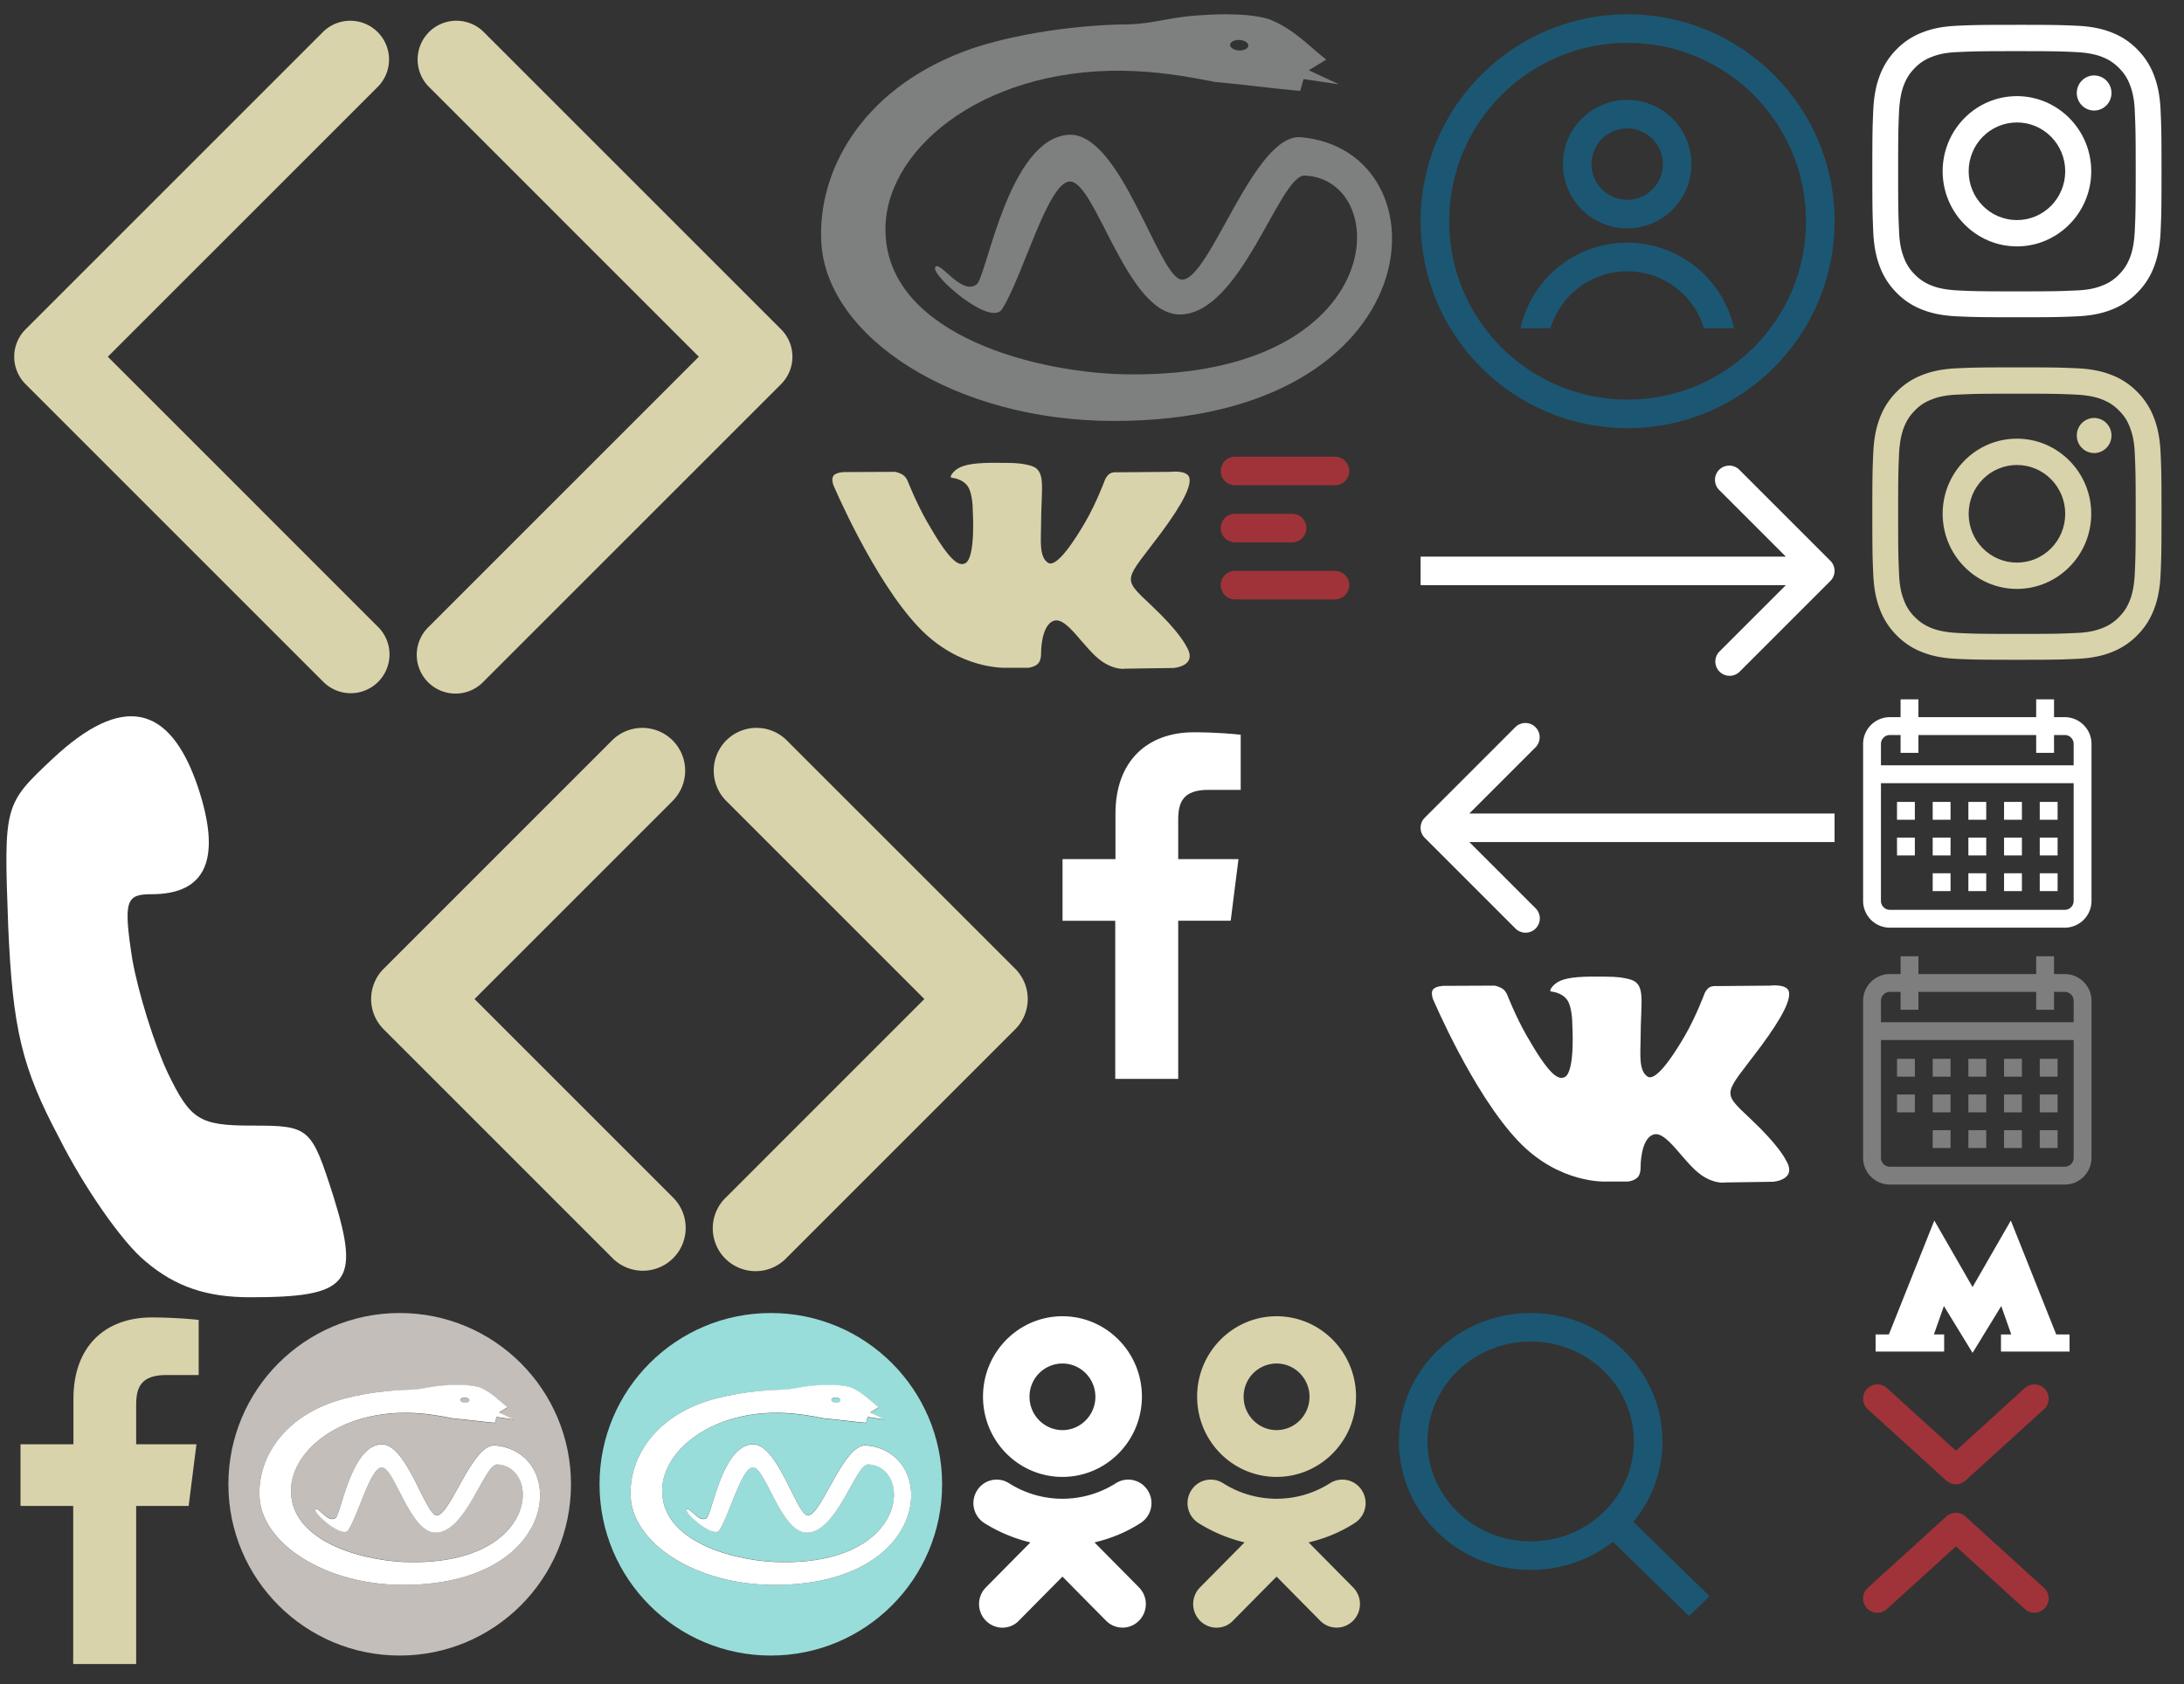 <?xml version="1.0" encoding="utf-8"?><!DOCTYPE svg PUBLIC "-//W3C//DTD SVG 20010904//EN" "http://www.w3.org/TR/2001/REC-SVG-20010904/DTD/svg10.dtd"><svg width="153" height="118" viewBox="0 0 153 118" xmlns="http://www.w3.org/2000/svg" xmlns:xlink="http://www.w3.org/1999/xlink"><rect x="0" y="0" width="153" height="118" fill="#333333" stroke="none"/><svg width="15" height="9" fill="none" viewBox="-1 -1 15 9" id="arrow-down" x="129.52" y="96" xmlns="http://www.w3.org/2000/svg"><path fill-rule="evenodd" clip-rule="evenodd" d="M.26.327A1 1 0 011.673.26L6.5 4.65 11.327.26a1 1 0 011.346 1.48l-5.5 5a1 1 0 01-1.346 0l-5.5-5A1 1 0 01.26.327z" fill="#A03339"/></svg><svg width="15" height="9" fill="none" viewBox="-1 -1 15 9" id="arrow-up" x="129.52" y="105" xmlns="http://www.w3.org/2000/svg"><path fill-rule="evenodd" clip-rule="evenodd" d="M.26 6.673a1 1 0 001.413.067L6.5 2.35l4.827 4.389a1 1 0 001.346-1.48l-5.5-5a1 1 0 00-1.346 0l-5.5 5A1 1 0 00.26 6.673z" fill="#A03339"/></svg><svg width="18" height="18" fill="none" viewBox="-1 -1 18 18" id="calendar" x="129.52" y="48" xmlns="http://www.w3.org/2000/svg"><path d="M1.875 1.25h.75V0h1.25v1.25h8.25V0h1.25v1.25h.75c1.034 0 1.875.841 1.875 1.875v11A1.877 1.877 0 0114.125 16H1.875A1.877 1.877 0 010 14.125v-11C0 2.091.841 1.25 1.875 1.25zM1.25 14.125c0 .345.28.625.625.625h12.25c.345 0 .625-.28.625-.625v-8.25H1.25v8.25zm0-9.5h13.5v-1.5a.626.626 0 00-.625-.625h-.75v1.25h-1.25V2.5h-8.25v1.25h-1.25V2.5h-.75a.626.626 0 00-.625.625v1.5z" fill="#fff"/><path d="M12.375 7.188h1.25v1.25h-1.25v-1.25zM9.875 7.188h1.25v1.25h-1.25v-1.25zM7.375 7.188h1.25v1.25h-1.25v-1.25zM4.875 7.188h1.25v1.25h-1.25v-1.25zM2.375 7.188h1.25v1.25h-1.25v-1.25zM12.375 9.688h1.25v1.25h-1.25v-1.25zM9.875 9.688h1.25v1.25h-1.25v-1.25zM7.375 9.688h1.25v1.25h-1.25v-1.25zM4.875 9.688h1.25v1.25h-1.25v-1.25zM12.375 12.188h1.25v1.25h-1.25v-1.25zM9.875 12.188h1.25v1.25h-1.25v-1.25zM7.375 12.188h1.25v1.25h-1.25v-1.25zM4.875 12.188h1.25v1.25h-1.25v-1.25zM2.375 9.688h1.25v1.25h-1.25v-1.25z" fill="#fff"/></svg><svg width="18" height="18" fill="none" viewBox="-1 -1 18 18" id="calendar-brown" x="129.52" y="66" xmlns="http://www.w3.org/2000/svg"><path d="M1.875 1.25h.75V0h1.25v1.25h8.25V0h1.25v1.25h.75c1.034 0 1.875.841 1.875 1.875v11A1.877 1.877 0 0114.125 16H1.875A1.877 1.877 0 010 14.125v-11C0 2.091.841 1.25 1.875 1.25zM1.25 14.125c0 .345.28.625.625.625h12.25c.345 0 .625-.28.625-.625v-8.25H1.25v8.25zm0-9.5h13.5v-1.5a.626.626 0 00-.625-.625h-.75v1.25h-1.25V2.5h-8.25v1.25h-1.25V2.5h-.75a.626.626 0 00-.625.625v1.5z" fill="#7E7E7E"/><path d="M12.375 7.188h1.25v1.25h-1.25v-1.25zM9.875 7.188h1.25v1.25h-1.25v-1.25zM7.375 7.188h1.25v1.25h-1.25v-1.25zM4.875 7.188h1.25v1.25h-1.25v-1.25zM2.375 7.188h1.25v1.25h-1.25v-1.25zM12.375 9.688h1.25v1.25h-1.25v-1.25zM9.875 9.688h1.25v1.25h-1.25v-1.25zM7.375 9.688h1.25v1.25h-1.25v-1.25zM4.875 9.688h1.25v1.25h-1.25v-1.25zM12.375 12.188h1.25v1.25h-1.25v-1.25zM9.875 12.188h1.25v1.25h-1.25v-1.25zM7.375 12.188h1.25v1.25h-1.25v-1.25zM4.875 12.188h1.25v1.25h-1.25v-1.25zM2.375 9.688h1.25v1.25h-1.25v-1.25z" fill="#7E7E7E"/></svg><svg version="1.0" width="25" height="41" viewBox="-1 -1 232 392" id="callico" y="50" xmlns="http://www.w3.org/2000/svg"><path d="M93 366c-16-13-42-51-58-83-25-47-31-73-34-141-3-82-3-82 30-113 46-43 78-37 97 19 16 48 6 72-31 72-17 0-19 4-13 43 4 23 15 58 24 77 15 31 21 35 56 35 39 0 40 1 55 48 18 58 10 67-56 67-29 0-50-7-70-24z" fill="#fff"/></svg><svg width="31" height="31" fill="none" viewBox="-1 -1 31 31" id="lk" x="98.52" xmlns="http://www.w3.org/2000/svg"><path fill-rule="evenodd" clip-rule="evenodd" d="M19.852 22A5.616 5.616 0 009.1 22H7a7.66 7.66 0 0114.954 0h-2.102zm-5.38-16a4.5 4.5 0 110 9 4.5 4.5 0 010-9zm0 2a2.5 2.5 0 110 5 2.5 2.5 0 010-5z" fill="#1B5773"/><path fill-rule="evenodd" clip-rule="evenodd" d="M14.5 27C21.404 27 27 21.404 27 14.5S21.404 2 14.5 2 2 7.596 2 14.5 7.596 27 14.5 27zm0 2C22.508 29 29 22.508 29 14.5S22.508 0 14.5 0 0 6.492 0 14.5 6.492 29 14.5 29z" fill="#1B5773"/></svg><svg width="42" height="31" fill="none" viewBox="-1 -1 42 31" id="logo" x="56.52" xmlns="http://www.w3.org/2000/svg"><path fill-rule="evenodd" clip-rule="evenodd" d="M33.615 8.614c-3.294-.28-6.345 9.941-8.31 9.976-.794.048-1.853-2.512-3.172-5.075-1.334-2.598-2.937-5.194-4.803-5.07-4.221.291-5.724 9.942-6.432 10.484-.56.42-1.243-.07-1.811-.562-.53-.455-.958-.912-1.096-.634-.281.574 3.897 4.202 4.69 2.925 1.455-2.271 3.201-8.911 4.75-8.943 1.811 0 3.976 9.285 7.673 9.32 2.157.015 3.904-2.426 5.335-4.866 1.436-2.452 2.553-4.903 3.448-4.867 6.233.284 5.903 14.017-12.11 13.93-6.466-.002-17.024-2.684-17.26-9.897-.234-5.65 6.57-11.5 16.611-11.378 2.349.041 4.228.341 6.484.787 1.912.166 4.024.46 5.955.627l.231-.832 2.489.371-2.12-.988 1.226-.745c-1.222-.945-2.3-2.183-4.035-2.839C30.532.085 29.451 0 28.372 0c-.703 0-1.404.036-2.032.083-1.883.128-3.143.578-4.746.62-4.44.042-9 .902-11.683 1.938C2.74 5.395-.26 11.082.017 15.993c.377 6.637 9.335 12.5 20.487 12.502 22.572.008 23.515-18.964 13.11-19.88zM29.318 1.8c.353.02.626.2.612.403-.014.203-.311.352-.664.332-.353-.019-.626-.2-.612-.404.014-.203.31-.352.664-.331z" fill="#7E7F7F"/></svg><svg version="1.1" id="map-point-gray" x="15" y="91" viewBox="-1 -1 26 26" xml:space="preserve" width="26" height="26" xmlns="http://www.w3.org/2000/svg"><style>.hst0,.hst1{fill-rule:evenodd;clip-rule:evenodd;fill:#c3beba}.hst1{fill:#fff}</style><path class="hst0" d="M16.56 6.29c.17.01.32-.06.33-.16s-.13-.19-.3-.2c-.17-.01-.32.06-.33.16s.12.19.3.2z"/><path class="hst0" d="M12 0C5.37 0 0 5.37 0 12s5.37 12 12 12 12-5.37 12-12S18.63 0 12 0zm.25 19.05c-5.48 0-9.89-2.88-10.07-6.15-.14-2.41 1.34-5.21 4.86-6.56 1.32-.51 3.56-.93 5.74-.95.79-.02 1.41-.24 2.33-.3.31-.02.65-.04 1-.04.53 0 1.06.04 1.47.17.85.32 1.38.93 1.98 1.4l-.6.37 1.04.49-1.22-.18-.11.41c-.95-.08-1.99-.23-2.93-.31-1.11-.22-2.03-.37-3.19-.39-4.93-.08-8.28 2.79-8.16 5.57.12 3.55 5.31 4.86 8.49 4.87 8.86.04 9.02-6.71 5.95-6.85-.44-.02-.99 1.19-1.7 2.39-.7 1.2-1.56 2.4-2.62 2.39-1.82-.02-2.88-4.58-3.77-4.58-.76.02-1.62 3.28-2.34 4.4-.39.63-2.44-1.16-2.31-1.44.07-.14.28.09.54.31.28.24.62.48.89.28.35-.27 1.09-5.01 3.16-5.16.92-.06 1.71 1.22 2.36 2.49.65 1.26 1.17 2.52 1.56 2.49.97-.02 2.47-5.04 4.09-4.9 5.12.46 4.66 9.78-6.44 9.78z"/><path class="hst1" d="M18.69 9.28c-1.62-.14-3.12 4.89-4.09 4.9-.39.02-.91-1.23-1.56-2.49-.66-1.28-1.44-2.55-2.36-2.49-2.08.14-2.81 4.89-3.16 5.16-.28.21-.61-.03-.89-.28-.26-.22-.47-.45-.54-.31-.14.28 1.92 2.07 2.31 1.44.72-1.12 1.57-4.38 2.34-4.4.89 0 1.96 4.57 3.77 4.58 1.06.01 1.92-1.19 2.62-2.39.71-1.21 1.25-2.41 1.7-2.39 3.06.14 2.9 6.89-5.95 6.85-3.18 0-8.37-1.32-8.49-4.87-.12-2.79 3.23-5.66 8.16-5.6 1.15.02 2.08.17 3.19.39.94.08 1.98.23 2.93.31l.11-.41 1.22.18-1.04-.49.6-.37c-.6-.46-1.13-1.07-1.98-1.4-.41-.12-.94-.17-1.47-.17-.35 0-.69.02-1 .04-.93.06-1.55.28-2.33.3-2.18.04-4.42.46-5.74.97-3.53 1.35-5 4.15-4.86 6.56.18 3.26 4.59 6.15 10.07 6.15 11.1 0 11.56-9.32 6.44-9.77zm-2.11-3.36c.17.01.31.1.3.2s-.15.17-.33.16c-.17-.01-.31-.1-.3-.2.01-.09.16-.17.33-.16z"/></svg><svg version="1.1" id="map-point-green" x="41" y="91" viewBox="-1 -1 26 26" xml:space="preserve" width="26" height="26" xmlns="http://www.w3.org/2000/svg"><style>.ist0,.ist1{fill-rule:evenodd;clip-rule:evenodd;fill:#98ddda}.ist1{fill:#fff}</style><path class="ist0" d="M16.56 6.29c.17.01.32-.06.33-.16s-.13-.19-.3-.2c-.17-.01-.32.06-.33.16s.12.19.3.2z"/><path class="ist0" d="M12 0C5.37 0 0 5.37 0 12s5.37 12 12 12 12-5.37 12-12S18.63 0 12 0zm.25 19.05c-5.48 0-9.89-2.88-10.07-6.15-.14-2.41 1.34-5.21 4.86-6.56 1.32-.51 3.56-.93 5.74-.95.79-.02 1.41-.24 2.33-.3.31-.02.65-.04 1-.04.53 0 1.06.04 1.47.17.85.32 1.38.93 1.98 1.4l-.6.37 1.04.49-1.22-.18-.11.41c-.95-.08-1.99-.23-2.93-.31-1.11-.22-2.03-.37-3.19-.39-4.93-.08-8.28 2.79-8.16 5.57.12 3.55 5.31 4.86 8.49 4.87 8.86.04 9.02-6.71 5.95-6.85-.44-.02-.99 1.19-1.7 2.39-.7 1.2-1.56 2.4-2.62 2.39-1.82-.02-2.88-4.58-3.77-4.58-.76.02-1.62 3.28-2.34 4.4-.39.63-2.44-1.16-2.31-1.44.07-.14.28.09.54.31.28.24.62.48.89.28.35-.27 1.09-5.01 3.16-5.16.92-.06 1.71 1.22 2.36 2.49.65 1.26 1.17 2.52 1.56 2.49.97-.02 2.47-5.04 4.09-4.9 5.12.46 4.66 9.78-6.44 9.78z"/><path class="ist1" d="M18.69 9.28c-1.62-.14-3.12 4.89-4.09 4.9-.39.02-.91-1.23-1.56-2.49-.66-1.28-1.44-2.55-2.36-2.49-2.08.14-2.81 4.89-3.16 5.16-.28.21-.61-.03-.89-.28-.26-.22-.47-.45-.54-.31-.14.28 1.92 2.07 2.31 1.44.72-1.12 1.57-4.38 2.34-4.4.89 0 1.96 4.57 3.77 4.58 1.06.01 1.92-1.19 2.62-2.39.71-1.21 1.25-2.41 1.7-2.39 3.06.14 2.9 6.89-5.95 6.85-3.18 0-8.37-1.32-8.49-4.87-.12-2.79 3.23-5.66 8.16-5.6 1.15.02 2.08.17 3.19.39.94.08 1.98.23 2.93.31l.11-.41 1.22.18-1.04-.49.6-.37c-.6-.46-1.13-1.07-1.98-1.4-.41-.12-.94-.17-1.47-.17-.35 0-.69.02-1 .04-.93.06-1.55.28-2.33.3-2.18.04-4.42.46-5.74.97-3.53 1.35-5 4.15-4.86 6.56.18 3.26 4.59 6.15 10.07 6.15 11.1 0 11.56-9.32 6.44-9.77zm-2.11-3.36c.17.01.31.1.3.2s-.15.17-.33.16c-.17-.01-.31-.1-.3-.2.01-.09.16-.17.33-.16z"/></svg><svg width="17" height="12" fill="none" viewBox="-1 -1 17 12" id="metro" x="129.52" y="84" xmlns="http://www.w3.org/2000/svg"><path d="M9.659 8.5v1.2h4.803V8.5h-.934L10.348.521 7.668 5.18 4.988.52l-3.182 7.98H.875v1.2h4.803V8.5H4.96l.7-1.99 2.008 3.282L9.678 6.51l.7 1.99H9.66z" fill="#fff"/></svg><svg width="28.26" height="50" fill="none" viewBox="-1.1 -1.1 31.21 55.21" id="nav-left" xmlns="http://www.w3.org/2000/svg"><path fill-rule="evenodd" clip-rule="evenodd" d="M28.121 1.379a3 3 0 010 4.242L7.243 26.5 28.12 47.379a3 3 0 11-4.242 4.242l-23-23a3 3 0 010-4.242l23-23a3 3 0 014.242 0z" fill="#D8D3AB"/></svg><svg width="24" height="40" fill="none" viewBox="-1 -1 24 40" id="nav-left-s" x="25" y="50" xmlns="http://www.w3.org/2000/svg"><path fill-rule="evenodd" clip-rule="evenodd" d="M21.121.879a3 3 0 010 4.242L7.243 19 21.12 32.879a3 3 0 11-4.242 4.242l-16-16a3 3 0 010-4.242l16-16a3 3 0 014.242 0z" fill="#D8D3AB"/></svg><svg width="28.26" height="50" fill="none" viewBox="-1.1 -1.1 31.21 55.21" id="nav-right" x="28.26" xmlns="http://www.w3.org/2000/svg"><path fill-rule="evenodd" clip-rule="evenodd" d="M.879 1.379a3 3 0 000 4.242L21.757 26.5.88 47.379A3 3 0 105.12 51.62l23-23a3 3 0 000-4.242l-23-23a3 3 0 00-4.242 0z" fill="#D8D3AB"/></svg><svg width="24" height="40" fill="none" viewBox="-1 -1 24 40" id="nav-right-s" x="49" y="50" xmlns="http://www.w3.org/2000/svg"><path fill-rule="evenodd" clip-rule="evenodd" d="M.879.879a3 3 0 000 4.242L14.757 19 .88 32.879A3 3 0 105.12 37.12l16-16a3 3 0 000-4.242l-16-16a3 3 0 00-4.242 0z" fill="#D8D3AB"/></svg><svg width="24" height="24" fill="none" viewBox="-1 -1 24 24" id="search" x="97" y="91" xmlns="http://www.w3.org/2000/svg"><path fill-rule="evenodd" clip-rule="evenodd" d="M9.23 16c4.042 0 7.232-3.181 7.232-7s-3.19-7-7.231-7C5.189 2 2 5.181 2 9s3.19 7 7.23 7zm0 2c5.099 0 9.232-4.03 9.232-9S14.329 0 9.23 0 0 4.03 0 9s4.133 9 9.23 9z" fill="#1B5773"/><path fill-rule="evenodd" clip-rule="evenodd" d="M20.33 21.235l-6.014-5.868 1.433-1.395 6.013 5.868-1.433 1.395z" fill="#1B5773"/></svg><svg width="31" height="18" fill="none" viewBox="-1 -1 31 18" id="slider-next" x="98.52" y="31" xmlns="http://www.w3.org/2000/svg"><path fill-rule="evenodd" clip-rule="evenodd" d="M22.343 15.071l6.364-6.364a1 1 0 000-1.414L22.343.929a1 1 0 10-1.414 1.414L25.586 7H0v2h25.586l-4.657 4.657a1 1 0 001.414 1.414z" fill="#fff"/></svg><svg width="31" height="18" fill="none" viewBox="-1 -1 31 18" id="slider-prev" x="98.52" y="49" xmlns="http://www.w3.org/2000/svg"><path fill-rule="evenodd" clip-rule="evenodd" d="M6.657 15.071L.293 8.707a1 1 0 010-1.414L6.657.929A1 1 0 018.07 2.343L3.414 7H29v2H3.414l4.657 4.657a1 1 0 01-1.414 1.414z" fill="#fff"/></svg><svg width="15" height="27" fill="none" viewBox="-1 -1 15 27" id="social-facebook" x="73" y="50" xmlns="http://www.w3.org/2000/svg"><path d="M8.539 24.595v-11.08h3.677l.546-4.318H8.539V6.44c0-1.245.343-2.096 2.119-2.096h2.26V.482c-.39-.047-1.73-.173-3.288-.173-3.257 0-5.486 2.017-5.486 5.705v3.183H.436v4.319h3.693v11.08h4.41z" fill="#fff"/></svg><svg width="15" height="27" fill="none" viewBox="-1 -1 15 27" id="social-facebook-active" y="91" xmlns="http://www.w3.org/2000/svg"><path d="M8.539 24.595v-11.08h3.677l.546-4.318H8.539V6.44c0-1.245.343-2.096 2.119-2.096h2.26V.482c-.39-.047-1.73-.173-3.288-.173-3.257 0-5.486 2.017-5.486 5.705v3.183H.436v4.319h3.693v11.08h4.41z" fill="#d8d3ab"/></svg><svg width="23" height="24" fill="none" viewBox="-1 -1 23 24" id="social-instagram" x="129.52" xmlns="http://www.w3.org/2000/svg"><path d="M10.775 2.584c2.712 0 3.024.016 4.099.063.982.048 1.527.205 1.885.347.468.19.81.41 1.17.772.358.363.576.694.763 1.182.14.363.311.899.343 1.907.046 1.088.062 1.403.062 4.145 0 2.743-.016 3.058-.063 4.145-.046.993-.202 1.545-.342 1.907-.187.473-.405.82-.764 1.182a3.105 3.105 0 01-1.169.773c-.358.141-.888.315-1.885.346-1.075.048-1.387.063-4.099.063-2.711 0-3.023-.015-4.098-.063-.982-.047-1.527-.205-1.885-.346-.468-.19-.81-.41-1.17-.773a3.147 3.147 0 01-.763-1.182c-.14-.362-.311-.898-.343-1.907-.046-1.087-.062-1.402-.062-4.145 0-2.742.016-3.057.062-4.145.047-.993.203-1.544.343-1.907.187-.473.405-.82.764-1.182a3.106 3.106 0 011.169-.772c.358-.142.888-.315 1.885-.347 1.06-.047 1.387-.063 4.098-.063zm0-1.844c-2.758 0-3.1.016-4.176.063-1.075.048-1.823.22-2.462.473a5.01 5.01 0 00-1.792 1.182 5.079 5.079 0 00-1.169 1.813C.927 4.917.756 5.673.71 6.76.662 7.848.646 8.21.646 10.985c0 2.79.016 3.136.063 4.223.047 1.088.218 1.844.467 2.49a5.078 5.078 0 001.169 1.813 5.01 5.01 0 001.792 1.182c.639.252 1.387.425 2.462.473 1.075.047 1.434.063 4.176.063 2.743 0 3.101-.016 4.177-.063 1.075-.047 1.823-.22 2.462-.473a5.011 5.011 0 001.792-1.182 5.08 5.08 0 001.169-1.813c.249-.646.42-1.402.467-2.49.047-1.087.063-1.45.063-4.223 0-2.774-.016-3.137-.063-4.224-.047-1.088-.218-1.844-.467-2.49a5.08 5.08 0 00-1.17-1.813 5.01 5.01 0 00-1.791-1.182c-.639-.252-1.387-.425-2.462-.473C13.877.756 13.518.74 10.775.74z" fill="#fff"/><path d="M10.777 5.736C7.894 5.736 5.572 8.1 5.572 11c0 2.9 2.338 5.264 5.205 5.264S15.982 13.9 15.982 11c0-2.9-2.338-5.264-5.205-5.264zm0 8.684c-1.87 0-3.382-1.528-3.382-3.42 0-1.89 1.512-3.42 3.382-3.42s3.382 1.53 3.382 3.42c0 1.892-1.512 3.42-3.382 3.42zM16.184 6.745c.671 0 1.216-.55 1.216-1.23 0-.678-.544-1.229-1.216-1.229-.671 0-1.215.55-1.215 1.23 0 .678.544 1.229 1.215 1.229z" fill="#fff"/></svg><svg width="23" height="24" fill="none" viewBox="-1 -1 23 24" id="social-instagram-active" x="129.52" y="24" xmlns="http://www.w3.org/2000/svg"><path d="M10.775 2.584c2.712 0 3.024.016 4.099.063.982.048 1.527.205 1.885.347.468.19.81.41 1.17.772.358.363.576.694.763 1.182.14.363.311.899.343 1.907.046 1.088.062 1.403.062 4.145 0 2.743-.016 3.058-.063 4.145-.046.993-.202 1.545-.342 1.907-.187.473-.405.82-.764 1.182a3.105 3.105 0 01-1.169.773c-.358.141-.888.315-1.885.346-1.075.048-1.387.063-4.099.063-2.711 0-3.023-.015-4.098-.063-.982-.047-1.527-.205-1.885-.346-.468-.19-.81-.41-1.17-.773a3.147 3.147 0 01-.763-1.182c-.14-.362-.311-.898-.343-1.907-.046-1.087-.062-1.402-.062-4.145 0-2.742.016-3.057.062-4.145.047-.993.203-1.544.343-1.907.187-.473.405-.82.764-1.182a3.106 3.106 0 011.169-.772c.358-.142.888-.315 1.885-.347 1.06-.047 1.387-.063 4.098-.063zm0-1.844c-2.758 0-3.1.016-4.176.063-1.075.048-1.823.22-2.462.473a5.01 5.01 0 00-1.792 1.182 5.079 5.079 0 00-1.169 1.813C.927 4.917.756 5.673.71 6.76.662 7.848.646 8.21.646 10.985c0 2.79.016 3.136.063 4.223.047 1.088.218 1.844.467 2.49a5.078 5.078 0 001.169 1.813 5.01 5.01 0 001.792 1.182c.639.252 1.387.425 2.462.473 1.075.047 1.434.063 4.176.063 2.743 0 3.101-.016 4.177-.063 1.075-.047 1.823-.22 2.462-.473a5.011 5.011 0 001.792-1.182 5.08 5.08 0 001.169-1.813c.249-.646.42-1.402.467-2.49.047-1.087.063-1.45.063-4.223 0-2.774-.016-3.137-.063-4.224-.047-1.088-.218-1.844-.467-2.49a5.08 5.08 0 00-1.17-1.813 5.01 5.01 0 00-1.791-1.182c-.639-.252-1.387-.425-2.462-.473C13.877.756 13.518.74 10.775.74z" fill="#d8d3ab"/><path d="M10.777 5.736C7.894 5.736 5.572 8.1 5.572 11c0 2.9 2.338 5.264 5.205 5.264S15.982 13.9 15.982 11c0-2.9-2.338-5.264-5.205-5.264zm0 8.684c-1.87 0-3.382-1.528-3.382-3.42 0-1.89 1.512-3.42 3.382-3.42s3.382 1.53 3.382 3.42c0 1.892-1.512 3.42-3.382 3.42zM16.184 6.745c.671 0 1.216-.55 1.216-1.23 0-.678-.544-1.229-1.216-1.229-.671 0-1.215.55-1.215 1.23 0 .678.544 1.229 1.215 1.229z" fill="#d8d3ab"/></svg><svg width="15" height="25" fill="none" viewBox="-1 -1 15 25" id="social-ok" x="67" y="91" xmlns="http://www.w3.org/2000/svg"><path d="M6.43 11.483c3.072 0 5.566-2.522 5.566-5.628 0-3.106-2.494-5.629-5.565-5.629S.865 2.75.865 5.855c0 3.122 2.495 5.628 5.566 5.628zm0-7.946c1.263 0 2.308 1.04 2.308 2.334 0 1.277-1.03 2.333-2.307 2.333-1.263 0-2.308-1.04-2.308-2.333a2.315 2.315 0 012.308-2.334zM8.674 16.072c1.138-.268 2.23-.71 3.227-1.356a1.652 1.652 0 00.515-2.27 1.612 1.612 0 00-2.245-.52 6.978 6.978 0 01-7.483 0 1.612 1.612 0 00-2.245.52 1.652 1.652 0 00.515 2.27c.998.63 2.104 1.088 3.227 1.356l-3.118 3.153a1.66 1.66 0 000 2.334c.312.315.733.488 1.154.488.42 0 .841-.157 1.153-.488l3.056-3.09 3.055 3.09c.64.646 1.668.646 2.307 0a1.66 1.66 0 000-2.334l-3.118-3.153z" fill="#fff"/></svg><svg width="15" height="25" fill="none" viewBox="-1 -1 15 25" id="social-ok-active" x="82" y="91" xmlns="http://www.w3.org/2000/svg"><path d="M6.43 11.483c3.072 0 5.566-2.522 5.566-5.628 0-3.106-2.494-5.629-5.565-5.629S.865 2.75.865 5.855c0 3.122 2.495 5.628 5.566 5.628zm0-7.946c1.263 0 2.308 1.04 2.308 2.334 0 1.277-1.03 2.333-2.307 2.333-1.263 0-2.308-1.04-2.308-2.333a2.315 2.315 0 012.308-2.334zM8.674 16.072c1.138-.268 2.23-.71 3.227-1.356a1.652 1.652 0 00.515-2.27 1.612 1.612 0 00-2.245-.52 6.978 6.978 0 01-7.483 0 1.612 1.612 0 00-2.245.52 1.652 1.652 0 00.515 2.27c.998.63 2.104 1.088 3.227 1.356l-3.118 3.153a1.66 1.66 0 000 2.334c.312.315.733.488 1.154.488.42 0 .841-.157 1.153-.488l3.056-3.09 3.055 3.09c.64.646 1.668.646 2.307 0a1.66 1.66 0 000-2.334l-3.118-3.153z" fill="#d8d3ab"/></svg><svg width="28" height="17" fill="none" viewBox="-1 -1 28 17" id="social-vk" x="98.52" y="67" xmlns="http://www.w3.org/2000/svg"><path fill-rule="evenodd" clip-rule="evenodd" d="M13.026 14.789h1.496s.452-.048.686-.3c.218-.236.203-.662.203-.662s-.032-2.033.903-2.332c.92-.3 2.104 1.97 3.35 2.837.951.661 1.668.52 1.668.52l3.35-.048s1.746-.11.92-1.497c-.063-.11-.483-1.024-2.494-2.916-2.103-1.97-1.823-1.654.717-5.059 1.543-2.08 2.15-3.341 1.964-3.893-.187-.52-1.31-.378-1.31-.378l-3.77.032s-.28-.032-.483.094c-.203.126-.328.41-.328.41s-.592 1.608-1.386 2.979c-1.684 2.884-2.354 3.042-2.619 2.852-.638-.41-.482-1.67-.482-2.569 0-2.79.42-3.955-.81-4.255-.406-.094-.718-.173-1.762-.173-1.34-.016-2.477 0-3.132.33-.436.206-.764.694-.56.71.248.031.81.158 1.105.567.39.536.374 1.718.374 1.718s.219 3.294-.514 3.704c-.514.284-1.2-.3-2.696-2.916-.763-1.34-1.34-2.82-1.34-2.82s-.109-.285-.311-.426c-.234-.174-.577-.237-.577-.237l-3.584.016s-.546.016-.733.252c-.171.205-.015.646-.015.646S3.66 8.61 6.84 11.952c2.883 3.041 6.186 2.837 6.186 2.837z" fill="#fff"/></svg><svg width="28" height="17" fill="none" viewBox="-1 -1 28 17" id="social-vk-active" x="56.52" y="31" xmlns="http://www.w3.org/2000/svg"><path fill-rule="evenodd" clip-rule="evenodd" d="M13.026 14.789h1.496s.452-.048.686-.3c.218-.236.203-.662.203-.662s-.032-2.033.903-2.332c.92-.3 2.104 1.97 3.35 2.837.951.661 1.668.52 1.668.52l3.35-.048s1.746-.11.92-1.497c-.063-.11-.483-1.024-2.494-2.916-2.103-1.97-1.823-1.654.717-5.059 1.543-2.08 2.15-3.341 1.964-3.893-.187-.52-1.31-.378-1.31-.378l-3.77.032s-.28-.032-.483.094c-.203.126-.328.41-.328.41s-.592 1.608-1.386 2.979c-1.684 2.884-2.354 3.042-2.619 2.852-.638-.41-.482-1.67-.482-2.569 0-2.79.42-3.955-.81-4.255-.406-.094-.718-.173-1.762-.173-1.34-.016-2.477 0-3.132.33-.436.206-.764.694-.56.71.248.031.81.158 1.105.567.39.536.374 1.718.374 1.718s.219 3.294-.514 3.704c-.514.284-1.2-.3-2.696-2.916-.763-1.34-1.34-2.82-1.34-2.82s-.109-.285-.311-.426c-.234-.174-.577-.237-.577-.237l-3.584.016s-.546.016-.733.252c-.171.205-.015.646-.015.646S3.66 8.61 6.84 11.952c2.883 3.041 6.186 2.837 6.186 2.837z" fill="#d8d3ab"/></svg><svg width="11" height="12" fill="none" viewBox="-1 -1 11 12" id="submenu" x="84.52" y="31" xmlns="http://www.w3.org/2000/svg"><path fill-rule="evenodd" clip-rule="evenodd" d="M0 1a1 1 0 011-1h7a1 1 0 010 2H1a1 1 0 01-1-1zM0 5a1 1 0 011-1h4a1 1 0 010 2H1a1 1 0 01-1-1zM0 9a1 1 0 011-1h7a1 1 0 010 2H1a1 1 0 01-1-1z" fill="#A03339"/></svg></svg>